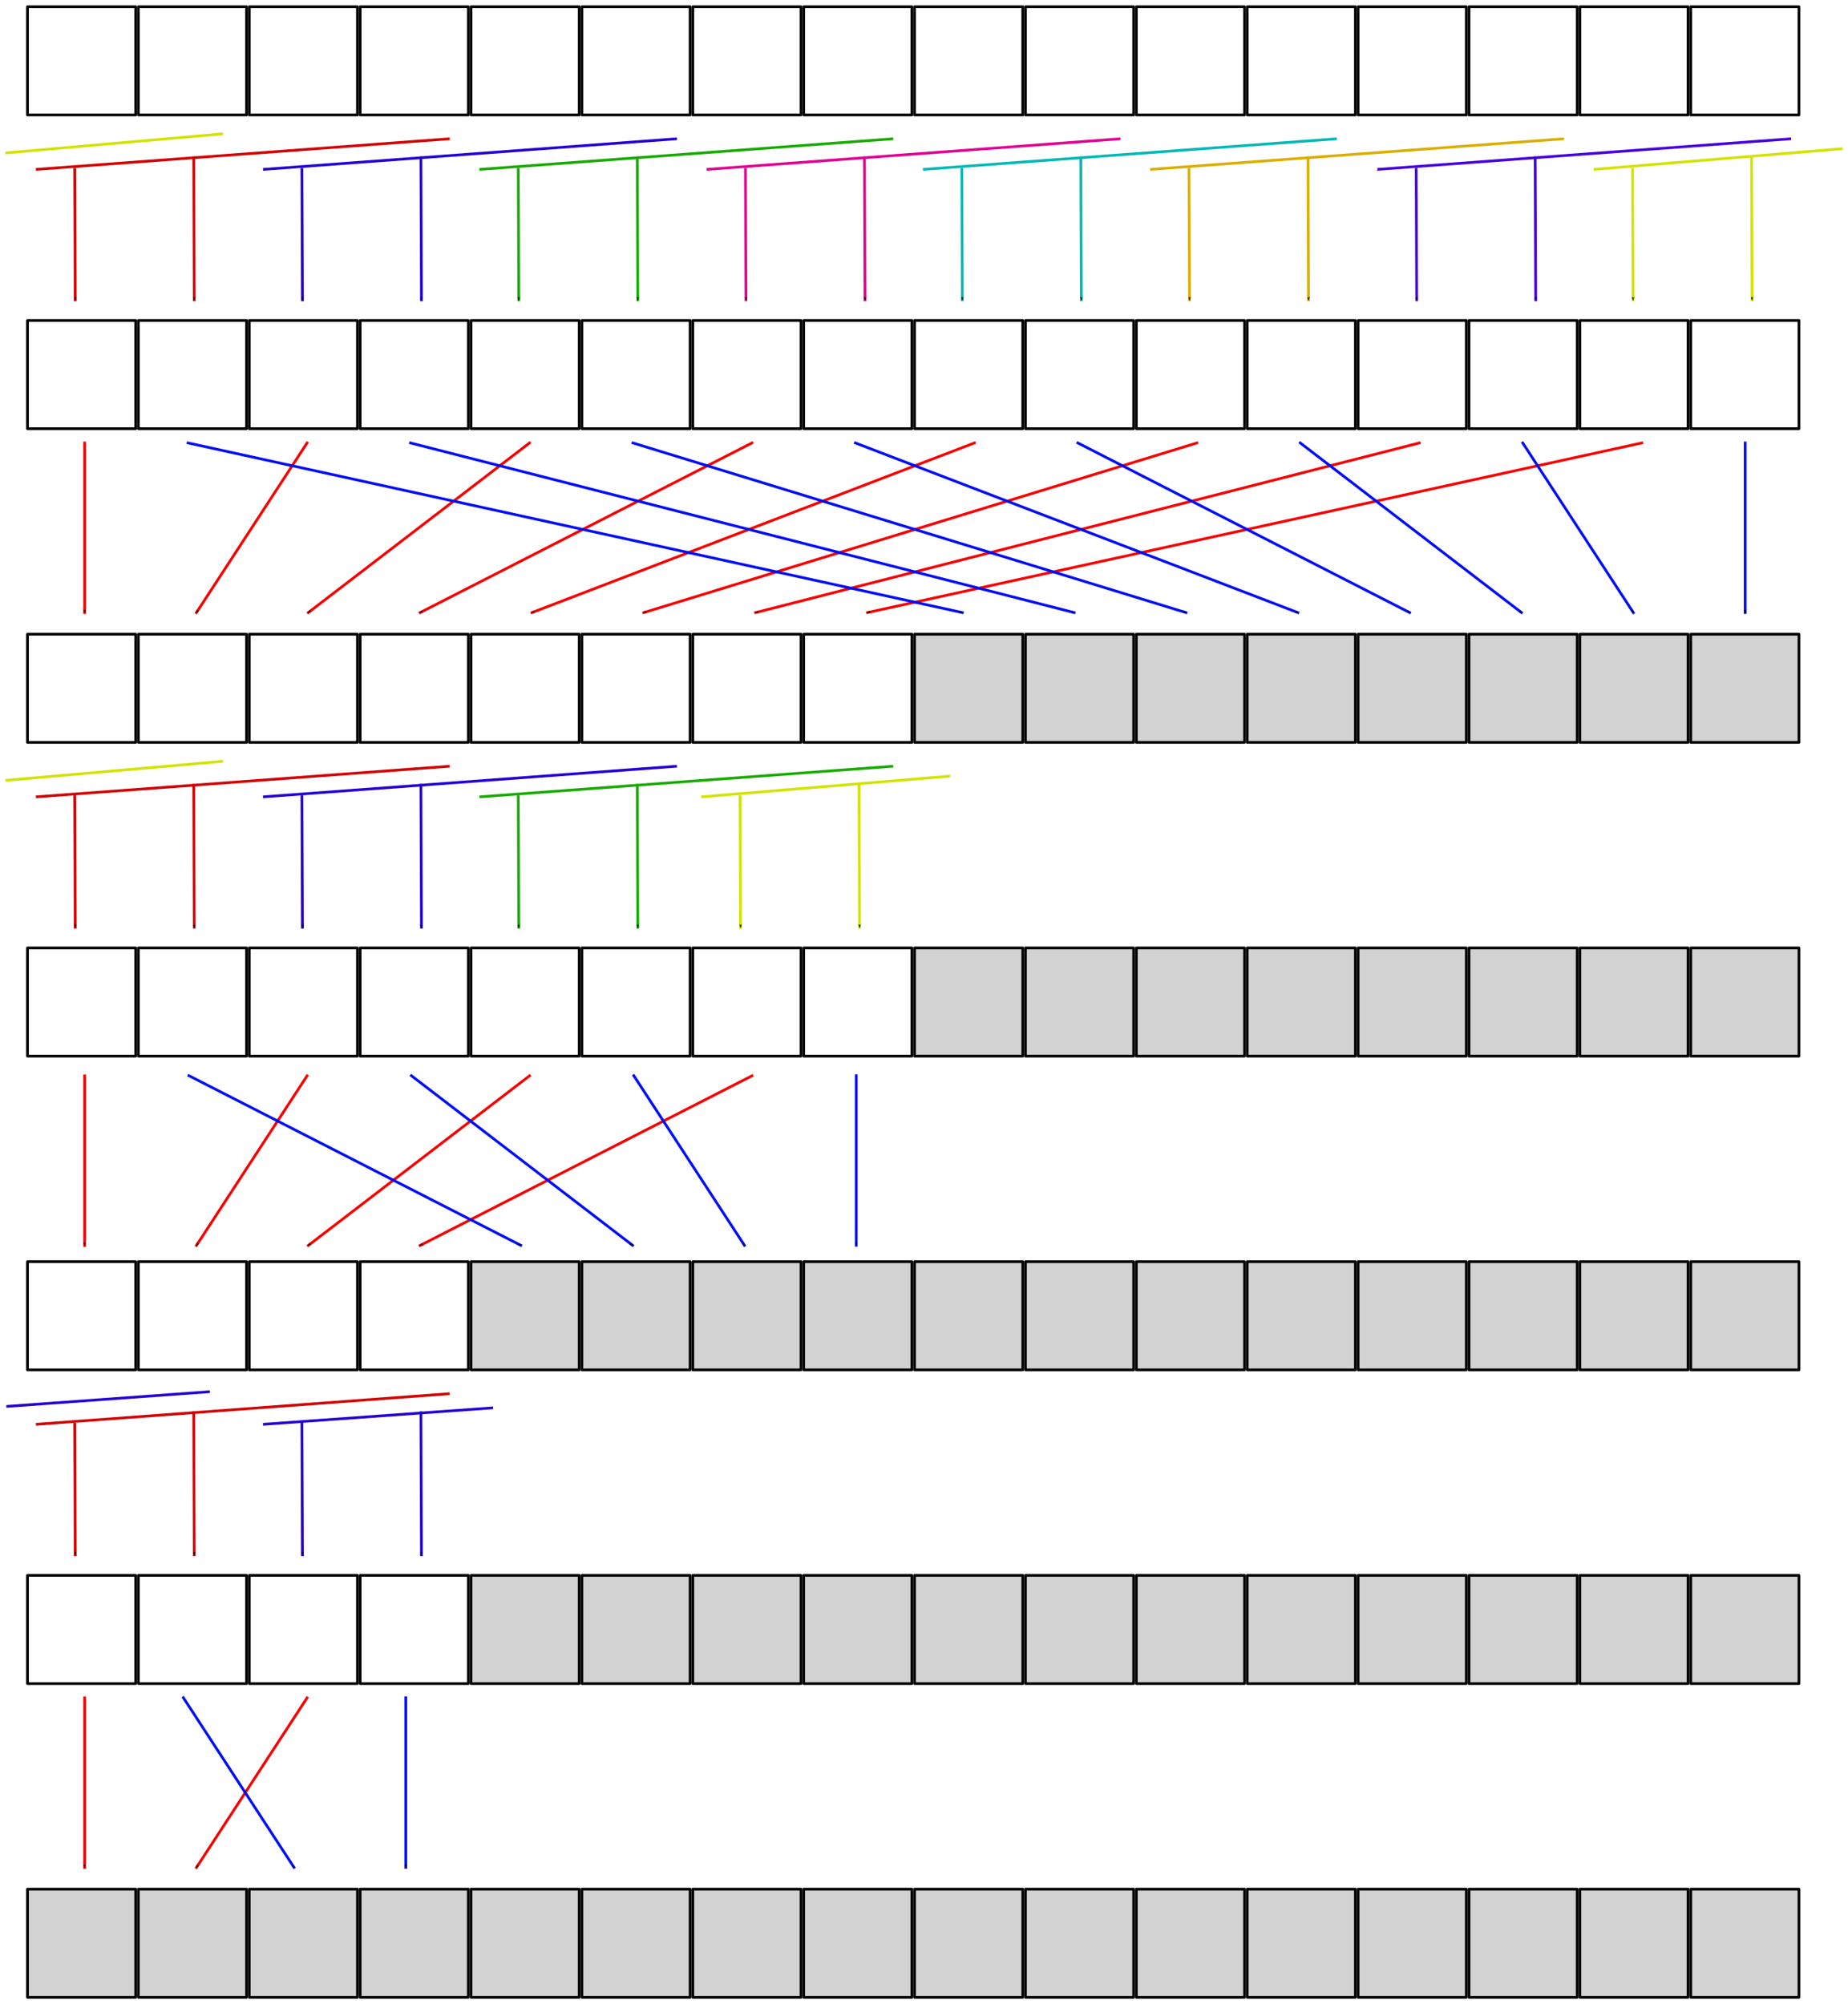 <?xml version="1.0" encoding="UTF-8" standalone="no"?>
<!-- Created with Inkscape (http://www.inkscape.org/) -->

<svg
   xmlns:dc="http://purl.org/dc/elements/1.1/"
   xmlns:cc="http://creativecommons.org/ns#"
   xmlns:rdf="http://www.w3.org/1999/02/22-rdf-syntax-ns#"
   xmlns:svg="http://www.w3.org/2000/svg"
   xmlns="http://www.w3.org/2000/svg"
   xmlns:sodipodi="http://sodipodi.sourceforge.net/DTD/sodipodi-0.dtd"
   xmlns:inkscape="http://www.inkscape.org/namespaces/inkscape"
   width="341.65"
   height="370.5"
   id="svg2"
   version="1.1"
   inkscape:version="0.48.2 r9819"
   sodipodi:docname="New document 1">
  <defs
     id="defs4">
    <marker
       inkscape:stockid="Arrow1Mstart"
       orient="auto"
       refY="0"
       refX="0"
       id="Arrow1Mstart"
       style="overflow:visible">
      <path
         id="path3888"
         d="M 0,0 5,-5 -12.5,0 5,5 0,0 z"
         style="fill-rule:evenodd;stroke:#000000;stroke-width:1pt;marker-start:none"
         transform="matrix(0.4,0,0,0.4,4,0)"
         inkscape:connector-curvature="0" />
    </marker>
    <marker
       inkscape:stockid="Arrow1Mend"
       orient="auto"
       refY="0"
       refX="0"
       id="Arrow1Mend"
       style="overflow:visible">
      <path
         id="path3891"
         d="M 0,0 5,-5 -12.5,0 5,5 0,0 z"
         style="fill-rule:evenodd;stroke:#000000;stroke-width:1pt;marker-start:none"
         transform="matrix(-0.4,0,0,-0.4,-4,0)"
         inkscape:connector-curvature="0" />
    </marker>
    <marker
       inkscape:stockid="Arrow1Lstart"
       orient="auto"
       refY="0"
       refX="0"
       id="Arrow1Lstart"
       style="overflow:visible">
      <path
         id="path3882"
         d="M 0,0 5,-5 -12.5,0 5,5 0,0 z"
         style="fill-rule:evenodd;stroke:#000000;stroke-width:1pt;marker-start:none"
         transform="matrix(0.8,0,0,0.8,10,0)"
         inkscape:connector-curvature="0" />
    </marker>
  </defs>
  <sodipodi:namedview
     id="base"
     pagecolor="#ffffff"
     bordercolor="#666666"
     borderopacity="1.0"
     inkscape:pageopacity="0.0"
     inkscape:pageshadow="2"
     inkscape:zoom="1.8756036"
     inkscape:cx="166.21402"
     inkscape:cy="273.6402"
     inkscape:document-units="px"
     inkscape:current-layer="layer1"
     showgrid="false"
     fit-margin-left="1"
     fit-margin-top="1"
     fit-margin-right="1"
     fit-margin-bottom="1"
     inkscape:window-width="1280"
     inkscape:window-height="752"
     inkscape:window-x="0"
     inkscape:window-y="0"
     inkscape:window-maximized="1" />
  <g
     inkscape:label="Layer 1"
     inkscape:groupmode="layer"
     id="layer1"
     transform="translate(-7.597,-13.224)">
    <g
       id="g3787">
      <rect
         y="14.474"
         x="12.68"
         height="20"
         width="20"
         id="rect2987"
         style="fill:#ffffff;fill-opacity:1;stroke:#000000;stroke-width:0.5;stroke-linecap:square;stroke-linejoin:round;stroke-miterlimit:4;stroke-opacity:1;stroke-dasharray:none;stroke-dashoffset:0" />
      <rect
         style="fill:#ffffff;fill-opacity:1;stroke:#000000;stroke-width:0.5;stroke-linecap:square;stroke-linejoin:round;stroke-miterlimit:4;stroke-opacity:1;stroke-dasharray:none;stroke-dashoffset:0"
         id="rect3757"
         width="20"
         height="20"
         x="156.18"
         y="14.474" />
      <rect
         y="14.474"
         x="135.68"
         height="20"
         width="20"
         id="rect3759"
         style="fill:#ffffff;fill-opacity:1;stroke:#000000;stroke-width:0.5;stroke-linecap:square;stroke-linejoin:round;stroke-miterlimit:4;stroke-opacity:1;stroke-dasharray:none;stroke-dashoffset:0" />
      <rect
         style="fill:#ffffff;fill-opacity:1;stroke:#000000;stroke-width:0.5;stroke-linecap:square;stroke-linejoin:round;stroke-miterlimit:4;stroke-opacity:1;stroke-dasharray:none;stroke-dashoffset:0"
         id="rect3761"
         width="20"
         height="20"
         x="115.18"
         y="14.474" />
      <rect
         y="14.474"
         x="94.68"
         height="20"
         width="20"
         id="rect3763"
         style="fill:#ffffff;fill-opacity:1;stroke:#000000;stroke-width:0.5;stroke-linecap:square;stroke-linejoin:round;stroke-miterlimit:4;stroke-opacity:1;stroke-dasharray:none;stroke-dashoffset:0" />
      <rect
         style="fill:#ffffff;fill-opacity:1;stroke:#000000;stroke-width:0.5;stroke-linecap:square;stroke-linejoin:round;stroke-miterlimit:4;stroke-opacity:1;stroke-dasharray:none;stroke-dashoffset:0"
         id="rect3765"
         width="20"
         height="20"
         x="238.18"
         y="14.474" />
      <rect
         y="14.474"
         x="217.68"
         height="20"
         width="20"
         id="rect3767"
         style="fill:#ffffff;fill-opacity:1;stroke:#000000;stroke-width:0.5;stroke-linecap:square;stroke-linejoin:round;stroke-miterlimit:4;stroke-opacity:1;stroke-dasharray:none;stroke-dashoffset:0" />
      <rect
         style="fill:#ffffff;fill-opacity:1;stroke:#000000;stroke-width:0.5;stroke-linecap:square;stroke-linejoin:round;stroke-miterlimit:4;stroke-opacity:1;stroke-dasharray:none;stroke-dashoffset:0"
         id="rect3769"
         width="20"
         height="20"
         x="197.18"
         y="14.474" />
      <rect
         y="14.474"
         x="176.68"
         height="20"
         width="20"
         id="rect3771"
         style="fill:#ffffff;fill-opacity:1;stroke:#000000;stroke-width:0.5;stroke-linecap:square;stroke-linejoin:round;stroke-miterlimit:4;stroke-opacity:1;stroke-dasharray:none;stroke-dashoffset:0" />
      <rect
         style="fill:#ffffff;fill-opacity:1;stroke:#000000;stroke-width:0.5;stroke-linecap:square;stroke-linejoin:round;stroke-miterlimit:4;stroke-opacity:1;stroke-dasharray:none;stroke-dashoffset:0"
         id="rect3773"
         width="20"
         height="20"
         x="74.18"
         y="14.474" />
      <rect
         y="14.474"
         x="53.68"
         height="20"
         width="20"
         id="rect3775"
         style="fill:#ffffff;fill-opacity:1;stroke:#000000;stroke-width:0.5;stroke-linecap:square;stroke-linejoin:round;stroke-miterlimit:4;stroke-opacity:1;stroke-dasharray:none;stroke-dashoffset:0" />
      <rect
         style="fill:#ffffff;fill-opacity:1;stroke:#000000;stroke-width:0.5;stroke-linecap:square;stroke-linejoin:round;stroke-miterlimit:4;stroke-opacity:1;stroke-dasharray:none;stroke-dashoffset:0"
         id="rect3777"
         width="20"
         height="20"
         x="33.18"
         y="14.474" />
      <rect
         y="14.474"
         x="320.18"
         height="20"
         width="20"
         id="rect3779"
         style="fill:#ffffff;fill-opacity:1;stroke:#000000;stroke-width:0.5;stroke-linecap:square;stroke-linejoin:round;stroke-miterlimit:4;stroke-opacity:1;stroke-dasharray:none;stroke-dashoffset:0" />
      <rect
         style="fill:#ffffff;fill-opacity:1;stroke:#000000;stroke-width:0.5;stroke-linecap:square;stroke-linejoin:round;stroke-miterlimit:4;stroke-opacity:1;stroke-dasharray:none;stroke-dashoffset:0"
         id="rect3781"
         width="20"
         height="20"
         x="299.68"
         y="14.474" />
      <rect
         y="14.474"
         x="279.18"
         height="20"
         width="20"
         id="rect3783"
         style="fill:#ffffff;fill-opacity:1;stroke:#000000;stroke-width:0.5;stroke-linecap:square;stroke-linejoin:round;stroke-miterlimit:4;stroke-opacity:1;stroke-dasharray:none;stroke-dashoffset:0" />
      <rect
         style="fill:#ffffff;fill-opacity:1;stroke:#000000;stroke-width:0.5;stroke-linecap:square;stroke-linejoin:round;stroke-miterlimit:4;stroke-opacity:1;stroke-dasharray:none;stroke-dashoffset:0"
         id="rect3785"
         width="20"
         height="20"
         x="258.68"
         y="14.474" />
    </g>
    <g
       id="g3805"
       transform="translate(0,58)">
      <rect
         style="fill:#ffffff;fill-opacity:1;stroke:#000000;stroke-width:0.5;stroke-linecap:square;stroke-linejoin:round;stroke-miterlimit:4;stroke-opacity:1;stroke-dasharray:none;stroke-dashoffset:0"
         id="rect3807"
         width="20"
         height="20"
         x="12.68"
         y="14.474" />
      <rect
         y="14.474"
         x="156.18"
         height="20"
         width="20"
         id="rect3809"
         style="fill:#ffffff;fill-opacity:1;stroke:#000000;stroke-width:0.5;stroke-linecap:square;stroke-linejoin:round;stroke-miterlimit:4;stroke-opacity:1;stroke-dasharray:none;stroke-dashoffset:0" />
      <rect
         style="fill:#ffffff;fill-opacity:1;stroke:#000000;stroke-width:0.5;stroke-linecap:square;stroke-linejoin:round;stroke-miterlimit:4;stroke-opacity:1;stroke-dasharray:none;stroke-dashoffset:0"
         id="rect3811"
         width="20"
         height="20"
         x="135.68"
         y="14.474" />
      <rect
         y="14.474"
         x="115.18"
         height="20"
         width="20"
         id="rect3813"
         style="fill:#ffffff;fill-opacity:1;stroke:#000000;stroke-width:0.5;stroke-linecap:square;stroke-linejoin:round;stroke-miterlimit:4;stroke-opacity:1;stroke-dasharray:none;stroke-dashoffset:0" />
      <rect
         style="fill:#ffffff;fill-opacity:1;stroke:#000000;stroke-width:0.5;stroke-linecap:square;stroke-linejoin:round;stroke-miterlimit:4;stroke-opacity:1;stroke-dasharray:none;stroke-dashoffset:0"
         id="rect3815"
         width="20"
         height="20"
         x="94.68"
         y="14.474" />
      <rect
         y="14.474"
         x="238.18"
         height="20"
         width="20"
         id="rect3817"
         style="fill:#ffffff;fill-opacity:1;stroke:#000000;stroke-width:0.5;stroke-linecap:square;stroke-linejoin:round;stroke-miterlimit:4;stroke-opacity:1;stroke-dasharray:none;stroke-dashoffset:0" />
      <rect
         style="fill:#ffffff;fill-opacity:1;stroke:#000000;stroke-width:0.5;stroke-linecap:square;stroke-linejoin:round;stroke-miterlimit:4;stroke-opacity:1;stroke-dasharray:none;stroke-dashoffset:0"
         id="rect3819"
         width="20"
         height="20"
         x="217.68"
         y="14.474" />
      <rect
         y="14.474"
         x="197.18"
         height="20"
         width="20"
         id="rect3821"
         style="fill:#ffffff;fill-opacity:1;stroke:#000000;stroke-width:0.5;stroke-linecap:square;stroke-linejoin:round;stroke-miterlimit:4;stroke-opacity:1;stroke-dasharray:none;stroke-dashoffset:0" />
      <rect
         style="fill:#ffffff;fill-opacity:1;stroke:#000000;stroke-width:0.5;stroke-linecap:square;stroke-linejoin:round;stroke-miterlimit:4;stroke-opacity:1;stroke-dasharray:none;stroke-dashoffset:0"
         id="rect3823"
         width="20"
         height="20"
         x="176.68"
         y="14.474" />
      <rect
         y="14.474"
         x="74.18"
         height="20"
         width="20"
         id="rect3825"
         style="fill:#ffffff;fill-opacity:1;stroke:#000000;stroke-width:0.5;stroke-linecap:square;stroke-linejoin:round;stroke-miterlimit:4;stroke-opacity:1;stroke-dasharray:none;stroke-dashoffset:0" />
      <rect
         style="fill:#ffffff;fill-opacity:1;stroke:#000000;stroke-width:0.5;stroke-linecap:square;stroke-linejoin:round;stroke-miterlimit:4;stroke-opacity:1;stroke-dasharray:none;stroke-dashoffset:0"
         id="rect3827"
         width="20"
         height="20"
         x="53.68"
         y="14.474" />
      <rect
         y="14.474"
         x="33.18"
         height="20"
         width="20"
         id="rect3829"
         style="fill:#ffffff;fill-opacity:1;stroke:#000000;stroke-width:0.5;stroke-linecap:square;stroke-linejoin:round;stroke-miterlimit:4;stroke-opacity:1;stroke-dasharray:none;stroke-dashoffset:0" />
      <rect
         style="fill:#ffffff;fill-opacity:1;stroke:#000000;stroke-width:0.5;stroke-linecap:square;stroke-linejoin:round;stroke-miterlimit:4;stroke-opacity:1;stroke-dasharray:none;stroke-dashoffset:0"
         id="rect3831"
         width="20"
         height="20"
         x="320.18"
         y="14.474" />
      <rect
         y="14.474"
         x="299.68"
         height="20"
         width="20"
         id="rect3833"
         style="fill:#ffffff;fill-opacity:1;stroke:#000000;stroke-width:0.5;stroke-linecap:square;stroke-linejoin:round;stroke-miterlimit:4;stroke-opacity:1;stroke-dasharray:none;stroke-dashoffset:0" />
      <rect
         style="fill:#ffffff;fill-opacity:1;stroke:#000000;stroke-width:0.5;stroke-linecap:square;stroke-linejoin:round;stroke-miterlimit:4;stroke-opacity:1;stroke-dasharray:none;stroke-dashoffset:0"
         id="rect3835"
         width="20"
         height="20"
         x="279.18"
         y="14.474" />
      <rect
         y="14.474"
         x="258.68"
         height="20"
         width="20"
         id="rect3837"
         style="fill:#ffffff;fill-opacity:1;stroke:#000000;stroke-width:0.5;stroke-linecap:square;stroke-linejoin:round;stroke-miterlimit:4;stroke-opacity:1;stroke-dasharray:none;stroke-dashoffset:0" />
    </g>
    <g
       transform="translate(0,116)"
       id="g3839">
      <rect
         y="14.474"
         x="12.68"
         height="20"
         width="20"
         id="rect3841"
         style="fill:#ffffff;fill-opacity:1;stroke:#000000;stroke-width:0.5;stroke-linecap:square;stroke-linejoin:round;stroke-miterlimit:4;stroke-opacity:1;stroke-dasharray:none;stroke-dashoffset:0" />
      <rect
         style="fill:#ffffff;fill-opacity:1;stroke:#000000;stroke-width:0.5;stroke-linecap:square;stroke-linejoin:round;stroke-miterlimit:4;stroke-opacity:1;stroke-dasharray:none;stroke-dashoffset:0"
         id="rect3843"
         width="20"
         height="20"
         x="156.18"
         y="14.474" />
      <rect
         y="14.474"
         x="135.68"
         height="20"
         width="20"
         id="rect3845"
         style="fill:#ffffff;fill-opacity:1;stroke:#000000;stroke-width:0.5;stroke-linecap:square;stroke-linejoin:round;stroke-miterlimit:4;stroke-opacity:1;stroke-dasharray:none;stroke-dashoffset:0" />
      <rect
         style="fill:#ffffff;fill-opacity:1;stroke:#000000;stroke-width:0.5;stroke-linecap:square;stroke-linejoin:round;stroke-miterlimit:4;stroke-opacity:1;stroke-dasharray:none;stroke-dashoffset:0"
         id="rect3847"
         width="20"
         height="20"
         x="115.18"
         y="14.474" />
      <rect
         y="14.474"
         x="94.68"
         height="20"
         width="20"
         id="rect3849"
         style="fill:#ffffff;fill-opacity:1;stroke:#000000;stroke-width:0.5;stroke-linecap:square;stroke-linejoin:round;stroke-miterlimit:4;stroke-opacity:1;stroke-dasharray:none;stroke-dashoffset:0" />
      <rect
         style="fill:#d2d2d2;fill-opacity:1;stroke:#000000;stroke-width:0.5;stroke-linecap:square;stroke-linejoin:round;stroke-miterlimit:4;stroke-opacity:1;stroke-dasharray:none;stroke-dashoffset:0"
         id="rect3851"
         width="20"
         height="20"
         x="238.18"
         y="14.474" />
      <rect
         y="14.474"
         x="217.68"
         height="20"
         width="20"
         id="rect3853"
         style="fill:#d2d2d2;fill-opacity:1;stroke:#000000;stroke-width:0.5;stroke-linecap:square;stroke-linejoin:round;stroke-miterlimit:4;stroke-opacity:1;stroke-dasharray:none;stroke-dashoffset:0" />
      <rect
         style="fill:#d2d2d2;fill-opacity:1;stroke:#000000;stroke-width:0.5;stroke-linecap:square;stroke-linejoin:round;stroke-miterlimit:4;stroke-opacity:1;stroke-dasharray:none;stroke-dashoffset:0"
         id="rect3855"
         width="20"
         height="20"
         x="197.18"
         y="14.474" />
      <rect
         y="14.474"
         x="176.68"
         height="20"
         width="20"
         id="rect3857"
         style="fill:#d2d2d2;fill-opacity:1;stroke:#000000;stroke-width:0.5;stroke-linecap:square;stroke-linejoin:round;stroke-miterlimit:4;stroke-opacity:1;stroke-dasharray:none;stroke-dashoffset:0" />
      <rect
         style="fill:#ffffff;fill-opacity:1;stroke:#000000;stroke-width:0.5;stroke-linecap:square;stroke-linejoin:round;stroke-miterlimit:4;stroke-opacity:1;stroke-dasharray:none;stroke-dashoffset:0"
         id="rect3859"
         width="20"
         height="20"
         x="74.18"
         y="14.474" />
      <rect
         y="14.474"
         x="53.68"
         height="20"
         width="20"
         id="rect3861"
         style="fill:#ffffff;fill-opacity:1;stroke:#000000;stroke-width:0.5;stroke-linecap:square;stroke-linejoin:round;stroke-miterlimit:4;stroke-opacity:1;stroke-dasharray:none;stroke-dashoffset:0" />
      <rect
         style="fill:#ffffff;fill-opacity:1;stroke:#000000;stroke-width:0.5;stroke-linecap:square;stroke-linejoin:round;stroke-miterlimit:4;stroke-opacity:1;stroke-dasharray:none;stroke-dashoffset:0"
         id="rect3863"
         width="20"
         height="20"
         x="33.18"
         y="14.474" />
      <rect
         y="14.474"
         x="320.18"
         height="20"
         width="20"
         id="rect3865"
         style="fill:#d2d2d2;fill-opacity:1;stroke:#000000;stroke-width:0.5;stroke-linecap:square;stroke-linejoin:round;stroke-miterlimit:4;stroke-opacity:1;stroke-dasharray:none;stroke-dashoffset:0" />
      <rect
         style="fill:#d2d2d2;fill-opacity:1;stroke:#000000;stroke-width:0.5;stroke-linecap:square;stroke-linejoin:round;stroke-miterlimit:4;stroke-opacity:1;stroke-dasharray:none;stroke-dashoffset:0"
         id="rect3867"
         width="20"
         height="20"
         x="299.68"
         y="14.474" />
      <rect
         y="14.474"
         x="279.18"
         height="20"
         width="20"
         id="rect3869"
         style="fill:#d2d2d2;fill-opacity:1;stroke:#000000;stroke-width:0.5;stroke-linecap:square;stroke-linejoin:round;stroke-miterlimit:4;stroke-opacity:1;stroke-dasharray:none;stroke-dashoffset:0" />
      <rect
         style="fill:#d2d2d2;fill-opacity:1;stroke:#000000;stroke-width:0.5;stroke-linecap:square;stroke-linejoin:round;stroke-miterlimit:4;stroke-opacity:1;stroke-dasharray:none;stroke-dashoffset:0"
         id="rect3871"
         width="20"
         height="20"
         x="258.68"
         y="14.474" />
    </g>
    <g
       id="g4511">
      <path
         inkscape:connector-curvature="0"
         id="path3875"
         d="M 14.478,44.526 90.488,38.895"
         style="color:#000000;fill:none;stroke:#d20000;stroke-width:0.5;stroke-linecap:square;stroke-linejoin:miter;stroke-miterlimit:4;stroke-opacity:1;stroke-dasharray:none;stroke-dashoffset:0;marker:none;visibility:visible;display:inline;overflow:visible;enable-background:accumulate" />
      <path
         sodipodi:nodetypes="cc"
         inkscape:connector-curvature="0"
         id="path3877"
         d="m 21.413,44.539 0.097,24.117"
         style="fill:#ffffff;fill-opacity:1;stroke:#d20000;stroke-width:0.5;stroke-linecap:square;stroke-linejoin:round;stroke-miterlimit:4;stroke-opacity:1;stroke-dasharray:none;stroke-dashoffset:0;marker-end:url(#Arrow1Mend)" />
      <path
         style="fill:#ffffff;fill-opacity:1;stroke:#d20000;stroke-width:0.5;stroke-linecap:square;stroke-linejoin:round;stroke-miterlimit:4;stroke-opacity:1;stroke-dasharray:none;stroke-dashoffset:0;marker-end:url(#Arrow1Mend)"
         d="m 43.413,42.404 0.097,26.251"
         id="path4509"
         inkscape:connector-curvature="0"
         sodipodi:nodetypes="cc" />
    </g>
    <g
       id="g4516"
       transform="translate(42,0)"
       style="stroke:#2200d2;stroke-opacity:1">
      <path
         style="color:#000000;fill:none;stroke:#2200d2;stroke-width:0.5;stroke-linecap:square;stroke-linejoin:miter;stroke-miterlimit:4;stroke-opacity:1;stroke-dasharray:none;stroke-dashoffset:0;marker:none;visibility:visible;display:inline;overflow:visible;enable-background:accumulate"
         d="M 14.478,44.526 90.488,38.895"
         id="path4518"
         inkscape:connector-curvature="0" />
      <path
         style="fill:#ffffff;fill-opacity:1;stroke:#2200d2;stroke-width:0.5;stroke-linecap:square;stroke-linejoin:round;stroke-miterlimit:4;stroke-opacity:1;stroke-dasharray:none;stroke-dashoffset:0;marker-end:url(#Arrow1Mend)"
         d="m 21.413,44.539 0.097,24.117"
         id="path4520"
         inkscape:connector-curvature="0"
         sodipodi:nodetypes="cc" />
      <path
         sodipodi:nodetypes="cc"
         inkscape:connector-curvature="0"
         id="path4522"
         d="m 43.413,42.404 0.097,26.251"
         style="fill:#ffffff;fill-opacity:1;stroke:#2200d2;stroke-width:0.5;stroke-linecap:square;stroke-linejoin:round;stroke-miterlimit:4;stroke-opacity:1;stroke-dasharray:none;stroke-dashoffset:0;marker-end:url(#Arrow1Mend)" />
    </g>
    <g
       transform="translate(82,0)"
       id="g4524"
       style="stroke:#17aa00;stroke-opacity:1">
      <path
         inkscape:connector-curvature="0"
         id="path4526"
         d="M 14.478,44.526 90.488,38.895"
         style="color:#000000;fill:none;stroke:#17aa00;stroke-width:0.5;stroke-linecap:square;stroke-linejoin:miter;stroke-miterlimit:4;stroke-opacity:1;stroke-dasharray:none;stroke-dashoffset:0;marker:none;visibility:visible;display:inline;overflow:visible;enable-background:accumulate" />
      <path
         sodipodi:nodetypes="cc"
         inkscape:connector-curvature="0"
         id="path4528"
         d="m 21.413,44.539 0.097,24.117"
         style="fill:#ffffff;fill-opacity:1;stroke:#17aa00;stroke-width:0.5;stroke-linecap:square;stroke-linejoin:round;stroke-miterlimit:4;stroke-opacity:1;stroke-dasharray:none;stroke-dashoffset:0;marker-end:url(#Arrow1Mend)" />
      <path
         style="fill:#ffffff;fill-opacity:1;stroke:#17aa00;stroke-width:0.5;stroke-linecap:square;stroke-linejoin:round;stroke-miterlimit:4;stroke-opacity:1;stroke-dasharray:none;stroke-dashoffset:0;marker-end:url(#Arrow1Mend)"
         d="m 43.413,42.404 0.097,26.251"
         id="path4530"
         inkscape:connector-curvature="0"
         sodipodi:nodetypes="cc" />
    </g>
    <g
       id="g4532"
       transform="translate(124,0)"
       style="stroke:#e00090;stroke-opacity:1">
      <path
         style="color:#000000;fill:none;stroke:#e00090;stroke-width:0.5;stroke-linecap:square;stroke-linejoin:miter;stroke-miterlimit:4;stroke-opacity:1;stroke-dasharray:none;stroke-dashoffset:0;marker:none;visibility:visible;display:inline;overflow:visible;enable-background:accumulate"
         d="M 14.478,44.526 90.488,38.895"
         id="path4534"
         inkscape:connector-curvature="0" />
      <path
         style="fill:#ffffff;fill-opacity:1;stroke:#e00090;stroke-width:0.5;stroke-linecap:square;stroke-linejoin:round;stroke-miterlimit:4;stroke-opacity:1;stroke-dasharray:none;stroke-dashoffset:0;marker-end:url(#Arrow1Mend)"
         d="m 21.413,44.539 0.097,24.117"
         id="path4536"
         inkscape:connector-curvature="0"
         sodipodi:nodetypes="cc" />
      <path
         sodipodi:nodetypes="cc"
         inkscape:connector-curvature="0"
         id="path4538"
         d="m 43.413,42.404 0.097,26.251"
         style="fill:#ffffff;fill-opacity:1;stroke:#e00090;stroke-width:0.5;stroke-linecap:square;stroke-linejoin:round;stroke-miterlimit:4;stroke-opacity:1;stroke-dasharray:none;stroke-dashoffset:0;marker-end:url(#Arrow1Mend)" />
    </g>
    <g
       transform="translate(164,0)"
       id="g4540"
       style="stroke:#00b8b5;stroke-opacity:1">
      <path
         inkscape:connector-curvature="0"
         id="path4542"
         d="M 14.478,44.526 90.488,38.895"
         style="color:#000000;fill:none;stroke:#00b8b5;stroke-width:0.5;stroke-linecap:square;stroke-linejoin:miter;stroke-miterlimit:4;stroke-opacity:1;stroke-dasharray:none;stroke-dashoffset:0;marker:none;visibility:visible;display:inline;overflow:visible;enable-background:accumulate" />
      <path
         sodipodi:nodetypes="cc"
         inkscape:connector-curvature="0"
         id="path4544"
         d="m 21.413,44.539 0.097,24.117"
         style="fill:#ffffff;fill-opacity:1;stroke:#00b8b5;stroke-width:0.5;stroke-linecap:square;stroke-linejoin:round;stroke-miterlimit:4;stroke-opacity:1;stroke-dasharray:none;stroke-dashoffset:0;marker-end:url(#Arrow1Mend)" />
      <path
         style="fill:#ffffff;fill-opacity:1;stroke:#00b8b5;stroke-width:0.5;stroke-linecap:square;stroke-linejoin:round;stroke-miterlimit:4;stroke-opacity:1;stroke-dasharray:none;stroke-dashoffset:0;marker-end:url(#Arrow1Mend)"
         d="m 43.413,42.404 0.097,26.251"
         id="path4546"
         inkscape:connector-curvature="0"
         sodipodi:nodetypes="cc" />
    </g>
    <g
       id="g4548"
       transform="translate(206,0)"
       style="stroke:#daae00;stroke-opacity:1">
      <path
         style="color:#000000;fill:none;stroke:#daae00;stroke-width:0.5;stroke-linecap:square;stroke-linejoin:miter;stroke-miterlimit:4;stroke-opacity:1;stroke-dasharray:none;stroke-dashoffset:0;marker:none;visibility:visible;display:inline;overflow:visible;enable-background:accumulate"
         d="M 14.478,44.526 90.488,38.895"
         id="path4550"
         inkscape:connector-curvature="0" />
      <path
         style="fill:#ffffff;fill-opacity:1;stroke:#daae00;stroke-width:0.5;stroke-linecap:square;stroke-linejoin:round;stroke-miterlimit:4;stroke-opacity:1;stroke-dasharray:none;stroke-dashoffset:0;marker-end:url(#Arrow1Mend)"
         d="m 21.413,44.539 0.097,24.117"
         id="path4552"
         inkscape:connector-curvature="0"
         sodipodi:nodetypes="cc" />
      <path
         sodipodi:nodetypes="cc"
         inkscape:connector-curvature="0"
         id="path4554"
         d="m 43.413,42.404 0.097,26.251"
         style="fill:#ffffff;fill-opacity:1;stroke:#daae00;stroke-width:0.5;stroke-linecap:square;stroke-linejoin:round;stroke-miterlimit:4;stroke-opacity:1;stroke-dasharray:none;stroke-dashoffset:0;marker-end:url(#Arrow1Mend)" />
    </g>
    <g
       transform="translate(248,0)"
       id="g4556"
       style="stroke:#4600da;stroke-opacity:1">
      <path
         inkscape:connector-curvature="0"
         id="path4558"
         d="M 14.478,44.526 90.488,38.895"
         style="color:#000000;fill:none;stroke:#4600da;stroke-width:0.5;stroke-linecap:square;stroke-linejoin:miter;stroke-miterlimit:4;stroke-opacity:1;stroke-dasharray:none;stroke-dashoffset:0;marker:none;visibility:visible;display:inline;overflow:visible;enable-background:accumulate" />
      <path
         sodipodi:nodetypes="cc"
         inkscape:connector-curvature="0"
         id="path4560"
         d="m 21.413,44.539 0.097,24.117"
         style="fill:#ffffff;fill-opacity:1;stroke:#4600da;stroke-width:0.5;stroke-linecap:square;stroke-linejoin:round;stroke-miterlimit:4;stroke-opacity:1;stroke-dasharray:none;stroke-dashoffset:0;marker-end:url(#Arrow1Mend)" />
      <path
         style="fill:#ffffff;fill-opacity:1;stroke:#4600da;stroke-width:0.5;stroke-linecap:square;stroke-linejoin:round;stroke-miterlimit:4;stroke-opacity:1;stroke-dasharray:none;stroke-dashoffset:0;marker-end:url(#Arrow1Mend)"
         d="m 43.413,42.404 0.097,26.251"
         id="path4562"
         inkscape:connector-curvature="0"
         sodipodi:nodetypes="cc" />
    </g>
    <g
       id="g4564"
       transform="translate(288,0)"
       style="stroke:#d3e300;stroke-opacity:1">
      <path
         style="color:#000000;fill:none;stroke:#d3e300;stroke-width:0.5;stroke-linecap:square;stroke-linejoin:miter;stroke-miterlimit:4;stroke-opacity:1;stroke-dasharray:none;stroke-dashoffset:0;marker:none;visibility:visible;display:inline;overflow:visible;enable-background:accumulate"
         d="M 14.478,44.526 59.997,40.725"
         id="path4566"
         inkscape:connector-curvature="0"
         sodipodi:nodetypes="cc" />
      <path
         style="fill:#ffffff;fill-opacity:1;stroke:#d3e300;stroke-width:0.5;stroke-linecap:square;stroke-linejoin:round;stroke-miterlimit:4;stroke-opacity:1;stroke-dasharray:none;stroke-dashoffset:0;marker-end:url(#Arrow1Mend)"
         d="m 21.413,44.539 0.097,24.117"
         id="path4568"
         inkscape:connector-curvature="0"
         sodipodi:nodetypes="cc" />
      <path
         sodipodi:nodetypes="cc"
         inkscape:connector-curvature="0"
         id="path4570"
         d="m 43.413,42.404 0.097,26.251"
         style="fill:#ffffff;fill-opacity:1;stroke:#d3e300;stroke-width:0.5;stroke-linecap:square;stroke-linejoin:round;stroke-miterlimit:4;stroke-opacity:1;stroke-dasharray:none;stroke-dashoffset:0;marker-end:url(#Arrow1Mend)" />
      <path
         sodipodi:nodetypes="cc"
         inkscape:connector-curvature="0"
         id="path4572"
         d="m -279.153,41.477 39.725,-3.496"
         style="color:#000000;fill:none;stroke:#d3e300;stroke-width:0.5;stroke-linecap:square;stroke-linejoin:miter;stroke-miterlimit:4;stroke-opacity:1;stroke-dasharray:none;stroke-dashoffset:0;marker:none;visibility:visible;display:inline;overflow:visible;enable-background:accumulate" />
    </g>
    <path
       style="fill:#ffffff;fill-opacity:1;stroke:#f50000;stroke-width:0.5;stroke-linecap:square;stroke-linejoin:round;stroke-miterlimit:4;stroke-opacity:1;stroke-dasharray:none;stroke-dashoffset:0;marker-end:url(#Arrow1Mend)"
       d="m 23.239,95.114 0,31.358"
       id="path4574"
       inkscape:connector-curvature="0"
       sodipodi:nodetypes="cc" />
    <path
       style="fill:#ffffff;fill-opacity:1;stroke:#f50000;stroke-width:0.5;stroke-linecap:square;stroke-linejoin:round;stroke-miterlimit:4;stroke-opacity:1;stroke-dasharray:none;stroke-dashoffset:0;marker-end:url(#Arrow1Mend)"
       d="M 64.364,95.114 43.915,126.472"
       id="path4952"
       inkscape:connector-curvature="0"
       sodipodi:nodetypes="cc" />
    <path
       style="fill:#ffffff;fill-opacity:1;stroke:#f50000;stroke-width:0.5;stroke-linecap:square;stroke-linejoin:round;stroke-miterlimit:4;stroke-opacity:1;stroke-dasharray:none;stroke-dashoffset:0;marker-end:url(#Arrow1Mend)"
       d="M 105.488,95.114 64.592,126.472"
       id="path5140"
       inkscape:connector-curvature="0"
       sodipodi:nodetypes="cc" />
    <path
       style="fill:#ffffff;fill-opacity:1;stroke:#f50000;stroke-width:0.5;stroke-linecap:square;stroke-linejoin:round;stroke-miterlimit:4;stroke-opacity:1;stroke-dasharray:none;stroke-dashoffset:0;marker-end:url(#Arrow1Mend)"
       d="M 146.613,95.114 85.268,126.472"
       id="path5142"
       inkscape:connector-curvature="0"
       sodipodi:nodetypes="cc" />
    <path
       style="fill:#ffffff;fill-opacity:1;stroke:#f50000;stroke-width:0.5;stroke-linecap:square;stroke-linejoin:round;stroke-miterlimit:4;stroke-opacity:1;stroke-dasharray:none;stroke-dashoffset:0;marker-end:url(#Arrow1Mend)"
       d="M 187.737,95.114 105.945,126.472"
       id="path5144"
       inkscape:connector-curvature="0"
       sodipodi:nodetypes="cc" />
    <path
       style="fill:#ffffff;fill-opacity:1;stroke:#f50000;stroke-width:0.5;stroke-linecap:square;stroke-linejoin:round;stroke-miterlimit:4;stroke-opacity:1;stroke-dasharray:none;stroke-dashoffset:0;marker-end:url(#Arrow1Mend)"
       d="M 228.862,95.114 126.621,126.472"
       id="path5146"
       inkscape:connector-curvature="0"
       sodipodi:nodetypes="cc" />
    <path
       style="fill:#ffffff;fill-opacity:1;stroke:#f50000;stroke-width:0.5;stroke-linecap:square;stroke-linejoin:round;stroke-miterlimit:4;stroke-opacity:1;stroke-dasharray:none;stroke-dashoffset:0;marker-end:url(#Arrow1Mend)"
       d="M 269.987,95.114 147.297,126.472"
       id="path5148"
       inkscape:connector-curvature="0"
       sodipodi:nodetypes="cc" />
    <path
       style="fill:#ffffff;fill-opacity:1;stroke:#f50000;stroke-width:0.5;stroke-linecap:square;stroke-linejoin:round;stroke-miterlimit:4;stroke-opacity:1;stroke-dasharray:none;stroke-dashoffset:0;marker-end:url(#Arrow1Mend)"
       d="M 311.111,95.114 167.974,126.472"
       id="path5150"
       inkscape:connector-curvature="0"
       sodipodi:nodetypes="cc" />
    <path
       sodipodi:nodetypes="cc"
       inkscape:connector-curvature="0"
       id="path5354"
       d="m 330.236,95.114 0,31.358"
       style="fill:#ffffff;fill-opacity:1;stroke:#000df5;stroke-width:0.5;stroke-linecap:square;stroke-linejoin:round;stroke-miterlimit:4;stroke-opacity:1;stroke-dasharray:none;stroke-dashoffset:0;marker-end:url(#Arrow1Mend)" />
    <path
       sodipodi:nodetypes="cc"
       inkscape:connector-curvature="0"
       id="path5356"
       d="m 289.112,95.114 20.448,31.358"
       style="fill:#ffffff;fill-opacity:1;stroke:#000df5;stroke-width:0.5;stroke-linecap:square;stroke-linejoin:round;stroke-miterlimit:4;stroke-opacity:1;stroke-dasharray:none;stroke-dashoffset:0;marker-end:url(#Arrow1Mend)" />
    <path
       sodipodi:nodetypes="cc"
       inkscape:connector-curvature="0"
       id="path5358"
       d="M 247.987,95.114 288.883,126.472"
       style="fill:#ffffff;fill-opacity:1;stroke:#000df5;stroke-width:0.5;stroke-linecap:square;stroke-linejoin:round;stroke-miterlimit:4;stroke-opacity:1;stroke-dasharray:none;stroke-dashoffset:0;marker-end:url(#Arrow1Mend)" />
    <path
       sodipodi:nodetypes="cc"
       inkscape:connector-curvature="0"
       id="path5360"
       d="m 206.862,95.114 61.345,31.358"
       style="fill:#ffffff;fill-opacity:1;stroke:#000df5;stroke-width:0.5;stroke-linecap:square;stroke-linejoin:round;stroke-miterlimit:4;stroke-opacity:1;stroke-dasharray:none;stroke-dashoffset:0;marker-end:url(#Arrow1Mend)" />
    <path
       sodipodi:nodetypes="cc"
       inkscape:connector-curvature="0"
       id="path5362"
       d="m 165.738,95.114 81.793,31.358"
       style="fill:#ffffff;fill-opacity:1;stroke:#000df5;stroke-width:0.5;stroke-linecap:square;stroke-linejoin:round;stroke-miterlimit:4;stroke-opacity:1;stroke-dasharray:none;stroke-dashoffset:0;marker-end:url(#Arrow1Mend)" />
    <path
       sodipodi:nodetypes="cc"
       inkscape:connector-curvature="0"
       id="path5364"
       d="m 124.613,95.114 102.241,31.358"
       style="fill:#ffffff;fill-opacity:1;stroke:#000df5;stroke-width:0.5;stroke-linecap:square;stroke-linejoin:round;stroke-miterlimit:4;stroke-opacity:1;stroke-dasharray:none;stroke-dashoffset:0;marker-end:url(#Arrow1Mend)" />
    <path
       sodipodi:nodetypes="cc"
       inkscape:connector-curvature="0"
       id="path5366"
       d="M 83.489,95.114 206.178,126.472"
       style="fill:#ffffff;fill-opacity:1;stroke:#000df5;stroke-width:0.5;stroke-linecap:square;stroke-linejoin:round;stroke-miterlimit:4;stroke-opacity:1;stroke-dasharray:none;stroke-dashoffset:0;marker-end:url(#Arrow1Mend)" />
    <path
       sodipodi:nodetypes="cc"
       inkscape:connector-curvature="0"
       id="path5368"
       d="M 42.364,95.114 185.501,126.472"
       style="fill:#ffffff;fill-opacity:1;stroke:#000df5;stroke-width:0.5;stroke-linecap:square;stroke-linejoin:round;stroke-miterlimit:4;stroke-opacity:1;stroke-dasharray:none;stroke-dashoffset:0;marker-end:url(#Arrow1Mend)" />
    <g
       id="g5370"
       transform="translate(0,116)">
      <path
         style="color:#000000;fill:none;stroke:#d20000;stroke-width:0.5;stroke-linecap:square;stroke-linejoin:miter;stroke-miterlimit:4;stroke-opacity:1;stroke-dasharray:none;stroke-dashoffset:0;marker:none;visibility:visible;display:inline;overflow:visible;enable-background:accumulate"
         d="M 14.478,44.526 90.488,38.895"
         id="path5372"
         inkscape:connector-curvature="0" />
      <path
         style="fill:#ffffff;fill-opacity:1;stroke:#d20000;stroke-width:0.5;stroke-linecap:square;stroke-linejoin:round;stroke-miterlimit:4;stroke-opacity:1;stroke-dasharray:none;stroke-dashoffset:0;marker-end:url(#Arrow1Mend)"
         d="m 21.413,44.539 0.097,24.117"
         id="path5374"
         inkscape:connector-curvature="0"
         sodipodi:nodetypes="cc" />
      <path
         sodipodi:nodetypes="cc"
         inkscape:connector-curvature="0"
         id="path5376"
         d="m 43.413,42.404 0.097,26.251"
         style="fill:#ffffff;fill-opacity:1;stroke:#d20000;stroke-width:0.5;stroke-linecap:square;stroke-linejoin:round;stroke-miterlimit:4;stroke-opacity:1;stroke-dasharray:none;stroke-dashoffset:0;marker-end:url(#Arrow1Mend)" />
    </g>
    <g
       style="stroke:#2200d2;stroke-opacity:1"
       transform="translate(42,116)"
       id="g5378">
      <path
         inkscape:connector-curvature="0"
         id="path5380"
         d="M 14.478,44.526 90.488,38.895"
         style="color:#000000;fill:none;stroke:#2200d2;stroke-width:0.5;stroke-linecap:square;stroke-linejoin:miter;stroke-miterlimit:4;stroke-opacity:1;stroke-dasharray:none;stroke-dashoffset:0;marker:none;visibility:visible;display:inline;overflow:visible;enable-background:accumulate" />
      <path
         sodipodi:nodetypes="cc"
         inkscape:connector-curvature="0"
         id="path5382"
         d="m 21.413,44.539 0.097,24.117"
         style="fill:#ffffff;fill-opacity:1;stroke:#2200d2;stroke-width:0.5;stroke-linecap:square;stroke-linejoin:round;stroke-miterlimit:4;stroke-opacity:1;stroke-dasharray:none;stroke-dashoffset:0;marker-end:url(#Arrow1Mend)" />
      <path
         style="fill:#ffffff;fill-opacity:1;stroke:#2200d2;stroke-width:0.5;stroke-linecap:square;stroke-linejoin:round;stroke-miterlimit:4;stroke-opacity:1;stroke-dasharray:none;stroke-dashoffset:0;marker-end:url(#Arrow1Mend)"
         d="m 43.413,42.404 0.097,26.251"
         id="path5384"
         inkscape:connector-curvature="0"
         sodipodi:nodetypes="cc" />
    </g>
    <g
       style="stroke:#17aa00;stroke-opacity:1"
       id="g5386"
       transform="translate(82,116)">
      <path
         style="color:#000000;fill:none;stroke:#17aa00;stroke-width:0.5;stroke-linecap:square;stroke-linejoin:miter;stroke-miterlimit:4;stroke-opacity:1;stroke-dasharray:none;stroke-dashoffset:0;marker:none;visibility:visible;display:inline;overflow:visible;enable-background:accumulate"
         d="M 14.478,44.526 90.488,38.895"
         id="path5388"
         inkscape:connector-curvature="0" />
      <path
         style="fill:#ffffff;fill-opacity:1;stroke:#17aa00;stroke-width:0.5;stroke-linecap:square;stroke-linejoin:round;stroke-miterlimit:4;stroke-opacity:1;stroke-dasharray:none;stroke-dashoffset:0;marker-end:url(#Arrow1Mend)"
         d="m 21.413,44.539 0.097,24.117"
         id="path5390"
         inkscape:connector-curvature="0"
         sodipodi:nodetypes="cc" />
      <path
         sodipodi:nodetypes="cc"
         inkscape:connector-curvature="0"
         id="path5392"
         d="m 43.413,42.404 0.097,26.251"
         style="fill:#ffffff;fill-opacity:1;stroke:#17aa00;stroke-width:0.5;stroke-linecap:square;stroke-linejoin:round;stroke-miterlimit:4;stroke-opacity:1;stroke-dasharray:none;stroke-dashoffset:0;marker-end:url(#Arrow1Mend)" />
    </g>
    <g
       style="stroke:#d3e300;stroke-opacity:1"
       transform="translate(288,116)"
       id="g5394">
      <path
         sodipodi:nodetypes="cc"
         inkscape:connector-curvature="0"
         id="path5396"
         d="m -150.522,44.526 45.519,-3.801"
         style="color:#000000;fill:none;stroke:#d3e300;stroke-width:0.5;stroke-linecap:square;stroke-linejoin:miter;stroke-miterlimit:4;stroke-opacity:1;stroke-dasharray:none;stroke-dashoffset:0;marker:none;visibility:visible;display:inline;overflow:visible;enable-background:accumulate" />
      <path
         sodipodi:nodetypes="cc"
         inkscape:connector-curvature="0"
         id="path5398"
         d="m -143.587,44.539 0.097,24.117"
         style="fill:#ffffff;fill-opacity:1;stroke:#d3e300;stroke-width:0.5;stroke-linecap:square;stroke-linejoin:round;stroke-miterlimit:4;stroke-opacity:1;stroke-dasharray:none;stroke-dashoffset:0;marker-end:url(#Arrow1Mend)" />
      <path
         style="fill:#ffffff;fill-opacity:1;stroke:#d3e300;stroke-width:0.5;stroke-linecap:square;stroke-linejoin:round;stroke-miterlimit:4;stroke-opacity:1;stroke-dasharray:none;stroke-dashoffset:0;marker-end:url(#Arrow1Mend)"
         d="m -121.587,42.404 0.097,26.251"
         id="path5400"
         inkscape:connector-curvature="0"
         sodipodi:nodetypes="cc" />
      <path
         style="color:#000000;fill:none;stroke:#d3e300;stroke-width:0.5;stroke-linecap:square;stroke-linejoin:miter;stroke-miterlimit:4;stroke-opacity:1;stroke-dasharray:none;stroke-dashoffset:0;marker:none;visibility:visible;display:inline;overflow:visible;enable-background:accumulate"
         d="m -279.153,41.477 39.725,-3.496"
         id="path5402"
         inkscape:connector-curvature="0"
         sodipodi:nodetypes="cc" />
    </g>
    <g
       id="g5404"
       transform="translate(0,174)">
      <rect
         style="fill:#ffffff;fill-opacity:1;stroke:#000000;stroke-width:0.5;stroke-linecap:square;stroke-linejoin:round;stroke-miterlimit:4;stroke-opacity:1;stroke-dasharray:none;stroke-dashoffset:0"
         id="rect5406"
         width="20"
         height="20"
         x="12.68"
         y="14.474" />
      <rect
         y="14.474"
         x="156.18"
         height="20"
         width="20"
         id="rect5408"
         style="fill:#ffffff;fill-opacity:1;stroke:#000000;stroke-width:0.5;stroke-linecap:square;stroke-linejoin:round;stroke-miterlimit:4;stroke-opacity:1;stroke-dasharray:none;stroke-dashoffset:0" />
      <rect
         style="fill:#ffffff;fill-opacity:1;stroke:#000000;stroke-width:0.5;stroke-linecap:square;stroke-linejoin:round;stroke-miterlimit:4;stroke-opacity:1;stroke-dasharray:none;stroke-dashoffset:0"
         id="rect5410"
         width="20"
         height="20"
         x="135.68"
         y="14.474" />
      <rect
         y="14.474"
         x="115.18"
         height="20"
         width="20"
         id="rect5412"
         style="fill:#ffffff;fill-opacity:1;stroke:#000000;stroke-width:0.5;stroke-linecap:square;stroke-linejoin:round;stroke-miterlimit:4;stroke-opacity:1;stroke-dasharray:none;stroke-dashoffset:0" />
      <rect
         style="fill:#ffffff;fill-opacity:1;stroke:#000000;stroke-width:0.5;stroke-linecap:square;stroke-linejoin:round;stroke-miterlimit:4;stroke-opacity:1;stroke-dasharray:none;stroke-dashoffset:0"
         id="rect5414"
         width="20"
         height="20"
         x="94.68"
         y="14.474" />
      <rect
         y="14.474"
         x="238.18"
         height="20"
         width="20"
         id="rect5416"
         style="fill:#d2d2d2;fill-opacity:1;stroke:#000000;stroke-width:0.5;stroke-linecap:square;stroke-linejoin:round;stroke-miterlimit:4;stroke-opacity:1;stroke-dasharray:none;stroke-dashoffset:0" />
      <rect
         style="fill:#d2d2d2;fill-opacity:1;stroke:#000000;stroke-width:0.5;stroke-linecap:square;stroke-linejoin:round;stroke-miterlimit:4;stroke-opacity:1;stroke-dasharray:none;stroke-dashoffset:0"
         id="rect5418"
         width="20"
         height="20"
         x="217.68"
         y="14.474" />
      <rect
         y="14.474"
         x="197.18"
         height="20"
         width="20"
         id="rect5420"
         style="fill:#d2d2d2;fill-opacity:1;stroke:#000000;stroke-width:0.5;stroke-linecap:square;stroke-linejoin:round;stroke-miterlimit:4;stroke-opacity:1;stroke-dasharray:none;stroke-dashoffset:0" />
      <rect
         style="fill:#d2d2d2;fill-opacity:1;stroke:#000000;stroke-width:0.5;stroke-linecap:square;stroke-linejoin:round;stroke-miterlimit:4;stroke-opacity:1;stroke-dasharray:none;stroke-dashoffset:0"
         id="rect5422"
         width="20"
         height="20"
         x="176.68"
         y="14.474" />
      <rect
         y="14.474"
         x="74.18"
         height="20"
         width="20"
         id="rect5424"
         style="fill:#ffffff;fill-opacity:1;stroke:#000000;stroke-width:0.5;stroke-linecap:square;stroke-linejoin:round;stroke-miterlimit:4;stroke-opacity:1;stroke-dasharray:none;stroke-dashoffset:0" />
      <rect
         style="fill:#ffffff;fill-opacity:1;stroke:#000000;stroke-width:0.5;stroke-linecap:square;stroke-linejoin:round;stroke-miterlimit:4;stroke-opacity:1;stroke-dasharray:none;stroke-dashoffset:0"
         id="rect5426"
         width="20"
         height="20"
         x="53.68"
         y="14.474" />
      <rect
         y="14.474"
         x="33.18"
         height="20"
         width="20"
         id="rect5428"
         style="fill:#ffffff;fill-opacity:1;stroke:#000000;stroke-width:0.5;stroke-linecap:square;stroke-linejoin:round;stroke-miterlimit:4;stroke-opacity:1;stroke-dasharray:none;stroke-dashoffset:0" />
      <rect
         style="fill:#d2d2d2;fill-opacity:1;stroke:#000000;stroke-width:0.5;stroke-linecap:square;stroke-linejoin:round;stroke-miterlimit:4;stroke-opacity:1;stroke-dasharray:none;stroke-dashoffset:0"
         id="rect5430"
         width="20"
         height="20"
         x="320.18"
         y="14.474" />
      <rect
         y="14.474"
         x="299.68"
         height="20"
         width="20"
         id="rect5432"
         style="fill:#d2d2d2;fill-opacity:1;stroke:#000000;stroke-width:0.5;stroke-linecap:square;stroke-linejoin:round;stroke-miterlimit:4;stroke-opacity:1;stroke-dasharray:none;stroke-dashoffset:0" />
      <rect
         style="fill:#d2d2d2;fill-opacity:1;stroke:#000000;stroke-width:0.5;stroke-linecap:square;stroke-linejoin:round;stroke-miterlimit:4;stroke-opacity:1;stroke-dasharray:none;stroke-dashoffset:0"
         id="rect5434"
         width="20"
         height="20"
         x="279.18"
         y="14.474" />
      <rect
         y="14.474"
         x="258.68"
         height="20"
         width="20"
         id="rect5436"
         style="fill:#d2d2d2;fill-opacity:1;stroke:#000000;stroke-width:0.5;stroke-linecap:square;stroke-linejoin:round;stroke-miterlimit:4;stroke-opacity:1;stroke-dasharray:none;stroke-dashoffset:0" />
    </g>
    <path
       sodipodi:nodetypes="cc"
       inkscape:connector-curvature="0"
       id="path5438"
       d="m 23.239,212.114 0,31.358"
       style="fill:#ffffff;fill-opacity:1;stroke:#f50000;stroke-width:0.5;stroke-linecap:square;stroke-linejoin:round;stroke-miterlimit:4;stroke-opacity:1;stroke-dasharray:none;stroke-dashoffset:0;marker-end:url(#Arrow1Mend)" />
    <path
       sodipodi:nodetypes="cc"
       inkscape:connector-curvature="0"
       id="path5440"
       d="m 64.364,212.114 -20.448,31.358"
       style="fill:#ffffff;fill-opacity:1;stroke:#f50000;stroke-width:0.5;stroke-linecap:square;stroke-linejoin:round;stroke-miterlimit:4;stroke-opacity:1;stroke-dasharray:none;stroke-dashoffset:0;marker-end:url(#Arrow1Mend)" />
    <path
       sodipodi:nodetypes="cc"
       inkscape:connector-curvature="0"
       id="path5442"
       d="M 105.488,212.114 64.592,243.472"
       style="fill:#ffffff;fill-opacity:1;stroke:#f50000;stroke-width:0.5;stroke-linecap:square;stroke-linejoin:round;stroke-miterlimit:4;stroke-opacity:1;stroke-dasharray:none;stroke-dashoffset:0;marker-end:url(#Arrow1Mend)" />
    <path
       sodipodi:nodetypes="cc"
       inkscape:connector-curvature="0"
       id="path5444"
       d="M 146.613,212.114 85.268,243.472"
       style="fill:#ffffff;fill-opacity:1;stroke:#f50000;stroke-width:0.5;stroke-linecap:square;stroke-linejoin:round;stroke-miterlimit:4;stroke-opacity:1;stroke-dasharray:none;stroke-dashoffset:0;marker-end:url(#Arrow1Mend)" />
    <path
       style="fill:#ffffff;fill-opacity:1;stroke:#000df5;stroke-width:0.5;stroke-linecap:square;stroke-linejoin:round;stroke-miterlimit:4;stroke-opacity:1;stroke-dasharray:none;stroke-dashoffset:0;marker-end:url(#Arrow1Mend)"
       d="m 165.896,212.088 0,31.358"
       id="path5446"
       inkscape:connector-curvature="0"
       sodipodi:nodetypes="cc" />
    <path
       style="fill:#ffffff;fill-opacity:1;stroke:#000df5;stroke-width:0.5;stroke-linecap:square;stroke-linejoin:round;stroke-miterlimit:4;stroke-opacity:1;stroke-dasharray:none;stroke-dashoffset:0;marker-end:url(#Arrow1Mend)"
       d="m 124.772,212.088 20.448,31.358"
       id="path5448"
       inkscape:connector-curvature="0"
       sodipodi:nodetypes="cc" />
    <path
       style="fill:#ffffff;fill-opacity:1;stroke:#000df5;stroke-width:0.5;stroke-linecap:square;stroke-linejoin:round;stroke-miterlimit:4;stroke-opacity:1;stroke-dasharray:none;stroke-dashoffset:0;marker-end:url(#Arrow1Mend)"
       d="m 83.647,212.088 40.896,31.358"
       id="path5450"
       inkscape:connector-curvature="0"
       sodipodi:nodetypes="cc" />
    <path
       style="fill:#ffffff;fill-opacity:1;stroke:#000df5;stroke-width:0.5;stroke-linecap:square;stroke-linejoin:round;stroke-miterlimit:4;stroke-opacity:1;stroke-dasharray:none;stroke-dashoffset:0;marker-end:url(#Arrow1Mend)"
       d="m 42.522,212.088 61.345,31.358"
       id="path5452"
       inkscape:connector-curvature="0"
       sodipodi:nodetypes="cc" />
    <g
       transform="translate(0,232)"
       id="g5454">
      <rect
         y="14.474"
         x="12.68"
         height="20"
         width="20"
         id="rect5456"
         style="fill:#ffffff;fill-opacity:1;stroke:#000000;stroke-width:0.5;stroke-linecap:square;stroke-linejoin:round;stroke-miterlimit:4;stroke-opacity:1;stroke-dasharray:none;stroke-dashoffset:0" />
      <rect
         style="fill:#d2d2d2;fill-opacity:1;stroke:#000000;stroke-width:0.5;stroke-linecap:square;stroke-linejoin:round;stroke-miterlimit:4;stroke-opacity:1;stroke-dasharray:none;stroke-dashoffset:0"
         id="rect5458"
         width="20"
         height="20"
         x="156.18"
         y="14.474" />
      <rect
         y="14.474"
         x="135.68"
         height="20"
         width="20"
         id="rect5460"
         style="fill:#d2d2d2;fill-opacity:1;stroke:#000000;stroke-width:0.5;stroke-linecap:square;stroke-linejoin:round;stroke-miterlimit:4;stroke-opacity:1;stroke-dasharray:none;stroke-dashoffset:0" />
      <rect
         style="fill:#d2d2d2;fill-opacity:1;stroke:#000000;stroke-width:0.5;stroke-linecap:square;stroke-linejoin:round;stroke-miterlimit:4;stroke-opacity:1;stroke-dasharray:none;stroke-dashoffset:0"
         id="rect5462"
         width="20"
         height="20"
         x="115.18"
         y="14.474" />
      <rect
         y="14.474"
         x="94.68"
         height="20"
         width="20"
         id="rect5464"
         style="fill:#d2d2d2;fill-opacity:1;stroke:#000000;stroke-width:0.5;stroke-linecap:square;stroke-linejoin:round;stroke-miterlimit:4;stroke-opacity:1;stroke-dasharray:none;stroke-dashoffset:0" />
      <rect
         style="fill:#d2d2d2;fill-opacity:1;stroke:#000000;stroke-width:0.5;stroke-linecap:square;stroke-linejoin:round;stroke-miterlimit:4;stroke-opacity:1;stroke-dasharray:none;stroke-dashoffset:0"
         id="rect5466"
         width="20"
         height="20"
         x="238.18"
         y="14.474" />
      <rect
         y="14.474"
         x="217.68"
         height="20"
         width="20"
         id="rect5468"
         style="fill:#d2d2d2;fill-opacity:1;stroke:#000000;stroke-width:0.5;stroke-linecap:square;stroke-linejoin:round;stroke-miterlimit:4;stroke-opacity:1;stroke-dasharray:none;stroke-dashoffset:0" />
      <rect
         style="fill:#d2d2d2;fill-opacity:1;stroke:#000000;stroke-width:0.5;stroke-linecap:square;stroke-linejoin:round;stroke-miterlimit:4;stroke-opacity:1;stroke-dasharray:none;stroke-dashoffset:0"
         id="rect5470"
         width="20"
         height="20"
         x="197.18"
         y="14.474" />
      <rect
         y="14.474"
         x="176.68"
         height="20"
         width="20"
         id="rect5472"
         style="fill:#d2d2d2;fill-opacity:1;stroke:#000000;stroke-width:0.5;stroke-linecap:square;stroke-linejoin:round;stroke-miterlimit:4;stroke-opacity:1;stroke-dasharray:none;stroke-dashoffset:0" />
      <rect
         style="fill:#ffffff;fill-opacity:1;stroke:#000000;stroke-width:0.5;stroke-linecap:square;stroke-linejoin:round;stroke-miterlimit:4;stroke-opacity:1;stroke-dasharray:none;stroke-dashoffset:0"
         id="rect5474"
         width="20"
         height="20"
         x="74.18"
         y="14.474" />
      <rect
         y="14.474"
         x="53.68"
         height="20"
         width="20"
         id="rect5476"
         style="fill:#ffffff;fill-opacity:1;stroke:#000000;stroke-width:0.5;stroke-linecap:square;stroke-linejoin:round;stroke-miterlimit:4;stroke-opacity:1;stroke-dasharray:none;stroke-dashoffset:0" />
      <rect
         style="fill:#ffffff;fill-opacity:1;stroke:#000000;stroke-width:0.5;stroke-linecap:square;stroke-linejoin:round;stroke-miterlimit:4;stroke-opacity:1;stroke-dasharray:none;stroke-dashoffset:0"
         id="rect5478"
         width="20"
         height="20"
         x="33.18"
         y="14.474" />
      <rect
         y="14.474"
         x="320.18"
         height="20"
         width="20"
         id="rect5480"
         style="fill:#d2d2d2;fill-opacity:1;stroke:#000000;stroke-width:0.5;stroke-linecap:square;stroke-linejoin:round;stroke-miterlimit:4;stroke-opacity:1;stroke-dasharray:none;stroke-dashoffset:0" />
      <rect
         style="fill:#d2d2d2;fill-opacity:1;stroke:#000000;stroke-width:0.5;stroke-linecap:square;stroke-linejoin:round;stroke-miterlimit:4;stroke-opacity:1;stroke-dasharray:none;stroke-dashoffset:0"
         id="rect5482"
         width="20"
         height="20"
         x="299.68"
         y="14.474" />
      <rect
         y="14.474"
         x="279.18"
         height="20"
         width="20"
         id="rect5484"
         style="fill:#d2d2d2;fill-opacity:1;stroke:#000000;stroke-width:0.5;stroke-linecap:square;stroke-linejoin:round;stroke-miterlimit:4;stroke-opacity:1;stroke-dasharray:none;stroke-dashoffset:0" />
      <rect
         style="fill:#d2d2d2;fill-opacity:1;stroke:#000000;stroke-width:0.5;stroke-linecap:square;stroke-linejoin:round;stroke-miterlimit:4;stroke-opacity:1;stroke-dasharray:none;stroke-dashoffset:0"
         id="rect5486"
         width="20"
         height="20"
         x="258.68"
         y="14.474" />
    </g>
    <g
       transform="translate(0,232)"
       id="g5488">
      <path
         inkscape:connector-curvature="0"
         id="path5490"
         d="M 14.478,44.526 90.488,38.895"
         style="color:#000000;fill:none;stroke:#d20000;stroke-width:0.5;stroke-linecap:square;stroke-linejoin:miter;stroke-miterlimit:4;stroke-opacity:1;stroke-dasharray:none;stroke-dashoffset:0;marker:none;visibility:visible;display:inline;overflow:visible;enable-background:accumulate" />
      <path
         sodipodi:nodetypes="cc"
         inkscape:connector-curvature="0"
         id="path5492"
         d="m 21.413,44.539 0.097,24.117"
         style="fill:#ffffff;fill-opacity:1;stroke:#d20000;stroke-width:0.5;stroke-linecap:square;stroke-linejoin:round;stroke-miterlimit:4;stroke-opacity:1;stroke-dasharray:none;stroke-dashoffset:0;marker-end:url(#Arrow1Mend)" />
      <path
         style="fill:#ffffff;fill-opacity:1;stroke:#d20000;stroke-width:0.5;stroke-linecap:square;stroke-linejoin:round;stroke-miterlimit:4;stroke-opacity:1;stroke-dasharray:none;stroke-dashoffset:0;marker-end:url(#Arrow1Mend)"
         d="m 43.413,42.404 0.097,26.251"
         id="path5494"
         inkscape:connector-curvature="0"
         sodipodi:nodetypes="cc" />
    </g>
    <g
       id="g5496"
       transform="translate(42,232)"
       style="stroke:#2200d2;stroke-opacity:1">
      <path
         style="color:#000000;fill:none;stroke:#2200d2;stroke-width:0.5;stroke-linecap:square;stroke-linejoin:miter;stroke-miterlimit:4;stroke-opacity:1;stroke-dasharray:none;stroke-dashoffset:0;marker:none;visibility:visible;display:inline;overflow:visible;enable-background:accumulate"
         d="M 14.478,44.526 56.501,41.51"
         id="path5498"
         inkscape:connector-curvature="0"
         sodipodi:nodetypes="cc" />
      <path
         style="fill:#ffffff;fill-opacity:1;stroke:#2200d2;stroke-width:0.5;stroke-linecap:square;stroke-linejoin:round;stroke-miterlimit:4;stroke-opacity:1;stroke-dasharray:none;stroke-dashoffset:0;marker-end:url(#Arrow1Mend)"
         d="m 21.413,44.539 0.097,24.117"
         id="path5500"
         inkscape:connector-curvature="0"
         sodipodi:nodetypes="cc" />
      <path
         sodipodi:nodetypes="cc"
         inkscape:connector-curvature="0"
         id="path5502"
         d="m 43.413,42.404 0.097,26.251"
         style="fill:#ffffff;fill-opacity:1;stroke:#2200d2;stroke-width:0.5;stroke-linecap:square;stroke-linejoin:round;stroke-miterlimit:4;stroke-opacity:1;stroke-dasharray:none;stroke-dashoffset:0;marker-end:url(#Arrow1Mend)" />
      <path
         sodipodi:nodetypes="cc"
         inkscape:connector-curvature="0"
         id="path5504"
         d="M -32.986,41.218 4.135,38.529"
         style="color:#000000;fill:none;stroke:#2200d2;stroke-width:0.5;stroke-linecap:square;stroke-linejoin:miter;stroke-miterlimit:4;stroke-opacity:1;stroke-dasharray:none;stroke-dashoffset:0;marker:none;visibility:visible;display:inline;overflow:visible;enable-background:accumulate" />
    </g>
    <g
       id="g5506"
       transform="translate(0,290)">
      <rect
         style="fill:#ffffff;fill-opacity:1;stroke:#000000;stroke-width:0.5;stroke-linecap:square;stroke-linejoin:round;stroke-miterlimit:4;stroke-opacity:1;stroke-dasharray:none;stroke-dashoffset:0"
         id="rect5508"
         width="20"
         height="20"
         x="12.68"
         y="14.474" />
      <rect
         y="14.474"
         x="156.18"
         height="20"
         width="20"
         id="rect5510"
         style="fill:#d2d2d2;fill-opacity:1;stroke:#000000;stroke-width:0.5;stroke-linecap:square;stroke-linejoin:round;stroke-miterlimit:4;stroke-opacity:1;stroke-dasharray:none;stroke-dashoffset:0" />
      <rect
         style="fill:#d2d2d2;fill-opacity:1;stroke:#000000;stroke-width:0.5;stroke-linecap:square;stroke-linejoin:round;stroke-miterlimit:4;stroke-opacity:1;stroke-dasharray:none;stroke-dashoffset:0"
         id="rect5512"
         width="20"
         height="20"
         x="135.68"
         y="14.474" />
      <rect
         y="14.474"
         x="115.18"
         height="20"
         width="20"
         id="rect5514"
         style="fill:#d2d2d2;fill-opacity:1;stroke:#000000;stroke-width:0.5;stroke-linecap:square;stroke-linejoin:round;stroke-miterlimit:4;stroke-opacity:1;stroke-dasharray:none;stroke-dashoffset:0" />
      <rect
         style="fill:#d2d2d2;fill-opacity:1;stroke:#000000;stroke-width:0.5;stroke-linecap:square;stroke-linejoin:round;stroke-miterlimit:4;stroke-opacity:1;stroke-dasharray:none;stroke-dashoffset:0"
         id="rect5516"
         width="20"
         height="20"
         x="94.68"
         y="14.474" />
      <rect
         y="14.474"
         x="238.18"
         height="20"
         width="20"
         id="rect5518"
         style="fill:#d2d2d2;fill-opacity:1;stroke:#000000;stroke-width:0.5;stroke-linecap:square;stroke-linejoin:round;stroke-miterlimit:4;stroke-opacity:1;stroke-dasharray:none;stroke-dashoffset:0" />
      <rect
         style="fill:#d2d2d2;fill-opacity:1;stroke:#000000;stroke-width:0.5;stroke-linecap:square;stroke-linejoin:round;stroke-miterlimit:4;stroke-opacity:1;stroke-dasharray:none;stroke-dashoffset:0"
         id="rect5520"
         width="20"
         height="20"
         x="217.68"
         y="14.474" />
      <rect
         y="14.474"
         x="197.18"
         height="20"
         width="20"
         id="rect5522"
         style="fill:#d2d2d2;fill-opacity:1;stroke:#000000;stroke-width:0.5;stroke-linecap:square;stroke-linejoin:round;stroke-miterlimit:4;stroke-opacity:1;stroke-dasharray:none;stroke-dashoffset:0" />
      <rect
         style="fill:#d2d2d2;fill-opacity:1;stroke:#000000;stroke-width:0.5;stroke-linecap:square;stroke-linejoin:round;stroke-miterlimit:4;stroke-opacity:1;stroke-dasharray:none;stroke-dashoffset:0"
         id="rect5524"
         width="20"
         height="20"
         x="176.68"
         y="14.474" />
      <rect
         y="14.474"
         x="74.18"
         height="20"
         width="20"
         id="rect5526"
         style="fill:#ffffff;fill-opacity:1;stroke:#000000;stroke-width:0.5;stroke-linecap:square;stroke-linejoin:round;stroke-miterlimit:4;stroke-opacity:1;stroke-dasharray:none;stroke-dashoffset:0" />
      <rect
         style="fill:#ffffff;fill-opacity:1;stroke:#000000;stroke-width:0.5;stroke-linecap:square;stroke-linejoin:round;stroke-miterlimit:4;stroke-opacity:1;stroke-dasharray:none;stroke-dashoffset:0"
         id="rect5528"
         width="20"
         height="20"
         x="53.68"
         y="14.474" />
      <rect
         y="14.474"
         x="33.18"
         height="20"
         width="20"
         id="rect5530"
         style="fill:#ffffff;fill-opacity:1;stroke:#000000;stroke-width:0.5;stroke-linecap:square;stroke-linejoin:round;stroke-miterlimit:4;stroke-opacity:1;stroke-dasharray:none;stroke-dashoffset:0" />
      <rect
         style="fill:#d2d2d2;fill-opacity:1;stroke:#000000;stroke-width:0.5;stroke-linecap:square;stroke-linejoin:round;stroke-miterlimit:4;stroke-opacity:1;stroke-dasharray:none;stroke-dashoffset:0"
         id="rect5532"
         width="20"
         height="20"
         x="320.18"
         y="14.474" />
      <rect
         y="14.474"
         x="299.68"
         height="20"
         width="20"
         id="rect5534"
         style="fill:#d2d2d2;fill-opacity:1;stroke:#000000;stroke-width:0.5;stroke-linecap:square;stroke-linejoin:round;stroke-miterlimit:4;stroke-opacity:1;stroke-dasharray:none;stroke-dashoffset:0" />
      <rect
         style="fill:#d2d2d2;fill-opacity:1;stroke:#000000;stroke-width:0.5;stroke-linecap:square;stroke-linejoin:round;stroke-miterlimit:4;stroke-opacity:1;stroke-dasharray:none;stroke-dashoffset:0"
         id="rect5536"
         width="20"
         height="20"
         x="279.18"
         y="14.474" />
      <rect
         y="14.474"
         x="258.68"
         height="20"
         width="20"
         id="rect5538"
         style="fill:#d2d2d2;fill-opacity:1;stroke:#000000;stroke-width:0.5;stroke-linecap:square;stroke-linejoin:round;stroke-miterlimit:4;stroke-opacity:1;stroke-dasharray:none;stroke-dashoffset:0" />
    </g>
    <path
       style="fill:#ffffff;fill-opacity:1;stroke:#f50000;stroke-width:0.5;stroke-linecap:square;stroke-linejoin:round;stroke-miterlimit:4;stroke-opacity:1;stroke-dasharray:none;stroke-dashoffset:0;marker-end:url(#Arrow1Mend)"
       d="m 23.239,327.114 0,31.358"
       id="path5540"
       inkscape:connector-curvature="0"
       sodipodi:nodetypes="cc" />
    <path
       style="fill:#ffffff;fill-opacity:1;stroke:#f50000;stroke-width:0.5;stroke-linecap:square;stroke-linejoin:round;stroke-miterlimit:4;stroke-opacity:1;stroke-dasharray:none;stroke-dashoffset:0;marker-end:url(#Arrow1Mend)"
       d="m 64.364,327.114 -20.448,31.358"
       id="path5542"
       inkscape:connector-curvature="0"
       sodipodi:nodetypes="cc" />
    <path
       sodipodi:nodetypes="cc"
       inkscape:connector-curvature="0"
       id="path5544"
       d="m 82.622,327.088 0,31.358"
       style="fill:#ffffff;fill-opacity:1;stroke:#000df5;stroke-width:0.5;stroke-linecap:square;stroke-linejoin:round;stroke-miterlimit:4;stroke-opacity:1;stroke-dasharray:none;stroke-dashoffset:0;marker-end:url(#Arrow1Mend)" />
    <path
       sodipodi:nodetypes="cc"
       inkscape:connector-curvature="0"
       id="path5546"
       d="m 41.497,327.088 20.448,31.358"
       style="fill:#ffffff;fill-opacity:1;stroke:#000df5;stroke-width:0.5;stroke-linecap:square;stroke-linejoin:round;stroke-miterlimit:4;stroke-opacity:1;stroke-dasharray:none;stroke-dashoffset:0;marker-end:url(#Arrow1Mend)" />
    <g
       transform="translate(0,348)"
       id="g5548"
       style="fill:#d2d2d2;fill-opacity:1">
      <rect
         y="14.474"
         x="12.68"
         height="20"
         width="20"
         id="rect5550"
         style="fill:#d2d2d2;fill-opacity:1;stroke:#000000;stroke-width:0.5;stroke-linecap:square;stroke-linejoin:round;stroke-miterlimit:4;stroke-opacity:1;stroke-dasharray:none;stroke-dashoffset:0" />
      <rect
         style="fill:#d2d2d2;fill-opacity:1;stroke:#000000;stroke-width:0.5;stroke-linecap:square;stroke-linejoin:round;stroke-miterlimit:4;stroke-opacity:1;stroke-dasharray:none;stroke-dashoffset:0"
         id="rect5552"
         width="20"
         height="20"
         x="156.18"
         y="14.474" />
      <rect
         y="14.474"
         x="135.68"
         height="20"
         width="20"
         id="rect5554"
         style="fill:#d2d2d2;fill-opacity:1;stroke:#000000;stroke-width:0.5;stroke-linecap:square;stroke-linejoin:round;stroke-miterlimit:4;stroke-opacity:1;stroke-dasharray:none;stroke-dashoffset:0" />
      <rect
         style="fill:#d2d2d2;fill-opacity:1;stroke:#000000;stroke-width:0.5;stroke-linecap:square;stroke-linejoin:round;stroke-miterlimit:4;stroke-opacity:1;stroke-dasharray:none;stroke-dashoffset:0"
         id="rect5556"
         width="20"
         height="20"
         x="115.18"
         y="14.474" />
      <rect
         y="14.474"
         x="94.68"
         height="20"
         width="20"
         id="rect5558"
         style="fill:#d2d2d2;fill-opacity:1;stroke:#000000;stroke-width:0.5;stroke-linecap:square;stroke-linejoin:round;stroke-miterlimit:4;stroke-opacity:1;stroke-dasharray:none;stroke-dashoffset:0" />
      <rect
         style="fill:#d2d2d2;fill-opacity:1;stroke:#000000;stroke-width:0.5;stroke-linecap:square;stroke-linejoin:round;stroke-miterlimit:4;stroke-opacity:1;stroke-dasharray:none;stroke-dashoffset:0"
         id="rect5560"
         width="20"
         height="20"
         x="238.18"
         y="14.474" />
      <rect
         y="14.474"
         x="217.68"
         height="20"
         width="20"
         id="rect5562"
         style="fill:#d2d2d2;fill-opacity:1;stroke:#000000;stroke-width:0.5;stroke-linecap:square;stroke-linejoin:round;stroke-miterlimit:4;stroke-opacity:1;stroke-dasharray:none;stroke-dashoffset:0" />
      <rect
         style="fill:#d2d2d2;fill-opacity:1;stroke:#000000;stroke-width:0.5;stroke-linecap:square;stroke-linejoin:round;stroke-miterlimit:4;stroke-opacity:1;stroke-dasharray:none;stroke-dashoffset:0"
         id="rect5564"
         width="20"
         height="20"
         x="197.18"
         y="14.474" />
      <rect
         y="14.474"
         x="176.68"
         height="20"
         width="20"
         id="rect5566"
         style="fill:#d2d2d2;fill-opacity:1;stroke:#000000;stroke-width:0.5;stroke-linecap:square;stroke-linejoin:round;stroke-miterlimit:4;stroke-opacity:1;stroke-dasharray:none;stroke-dashoffset:0" />
      <rect
         style="fill:#d2d2d2;fill-opacity:1;stroke:#000000;stroke-width:0.5;stroke-linecap:square;stroke-linejoin:round;stroke-miterlimit:4;stroke-opacity:1;stroke-dasharray:none;stroke-dashoffset:0"
         id="rect5568"
         width="20"
         height="20"
         x="74.18"
         y="14.474" />
      <rect
         y="14.474"
         x="53.68"
         height="20"
         width="20"
         id="rect5570"
         style="fill:#d2d2d2;fill-opacity:1;stroke:#000000;stroke-width:0.5;stroke-linecap:square;stroke-linejoin:round;stroke-miterlimit:4;stroke-opacity:1;stroke-dasharray:none;stroke-dashoffset:0" />
      <rect
         style="fill:#d2d2d2;fill-opacity:1;stroke:#000000;stroke-width:0.5;stroke-linecap:square;stroke-linejoin:round;stroke-miterlimit:4;stroke-opacity:1;stroke-dasharray:none;stroke-dashoffset:0"
         id="rect5572"
         width="20"
         height="20"
         x="33.18"
         y="14.474" />
      <rect
         y="14.474"
         x="320.18"
         height="20"
         width="20"
         id="rect5574"
         style="fill:#d2d2d2;fill-opacity:1;stroke:#000000;stroke-width:0.5;stroke-linecap:square;stroke-linejoin:round;stroke-miterlimit:4;stroke-opacity:1;stroke-dasharray:none;stroke-dashoffset:0" />
      <rect
         style="fill:#d2d2d2;fill-opacity:1;stroke:#000000;stroke-width:0.5;stroke-linecap:square;stroke-linejoin:round;stroke-miterlimit:4;stroke-opacity:1;stroke-dasharray:none;stroke-dashoffset:0"
         id="rect5576"
         width="20"
         height="20"
         x="299.68"
         y="14.474" />
      <rect
         y="14.474"
         x="279.18"
         height="20"
         width="20"
         id="rect5578"
         style="fill:#d2d2d2;fill-opacity:1;stroke:#000000;stroke-width:0.5;stroke-linecap:square;stroke-linejoin:round;stroke-miterlimit:4;stroke-opacity:1;stroke-dasharray:none;stroke-dashoffset:0" />
      <rect
         style="fill:#d2d2d2;fill-opacity:1;stroke:#000000;stroke-width:0.5;stroke-linecap:square;stroke-linejoin:round;stroke-miterlimit:4;stroke-opacity:1;stroke-dasharray:none;stroke-dashoffset:0"
         id="rect5580"
         width="20"
         height="20"
         x="258.68"
         y="14.474" />
    </g>
  </g>
</svg>
